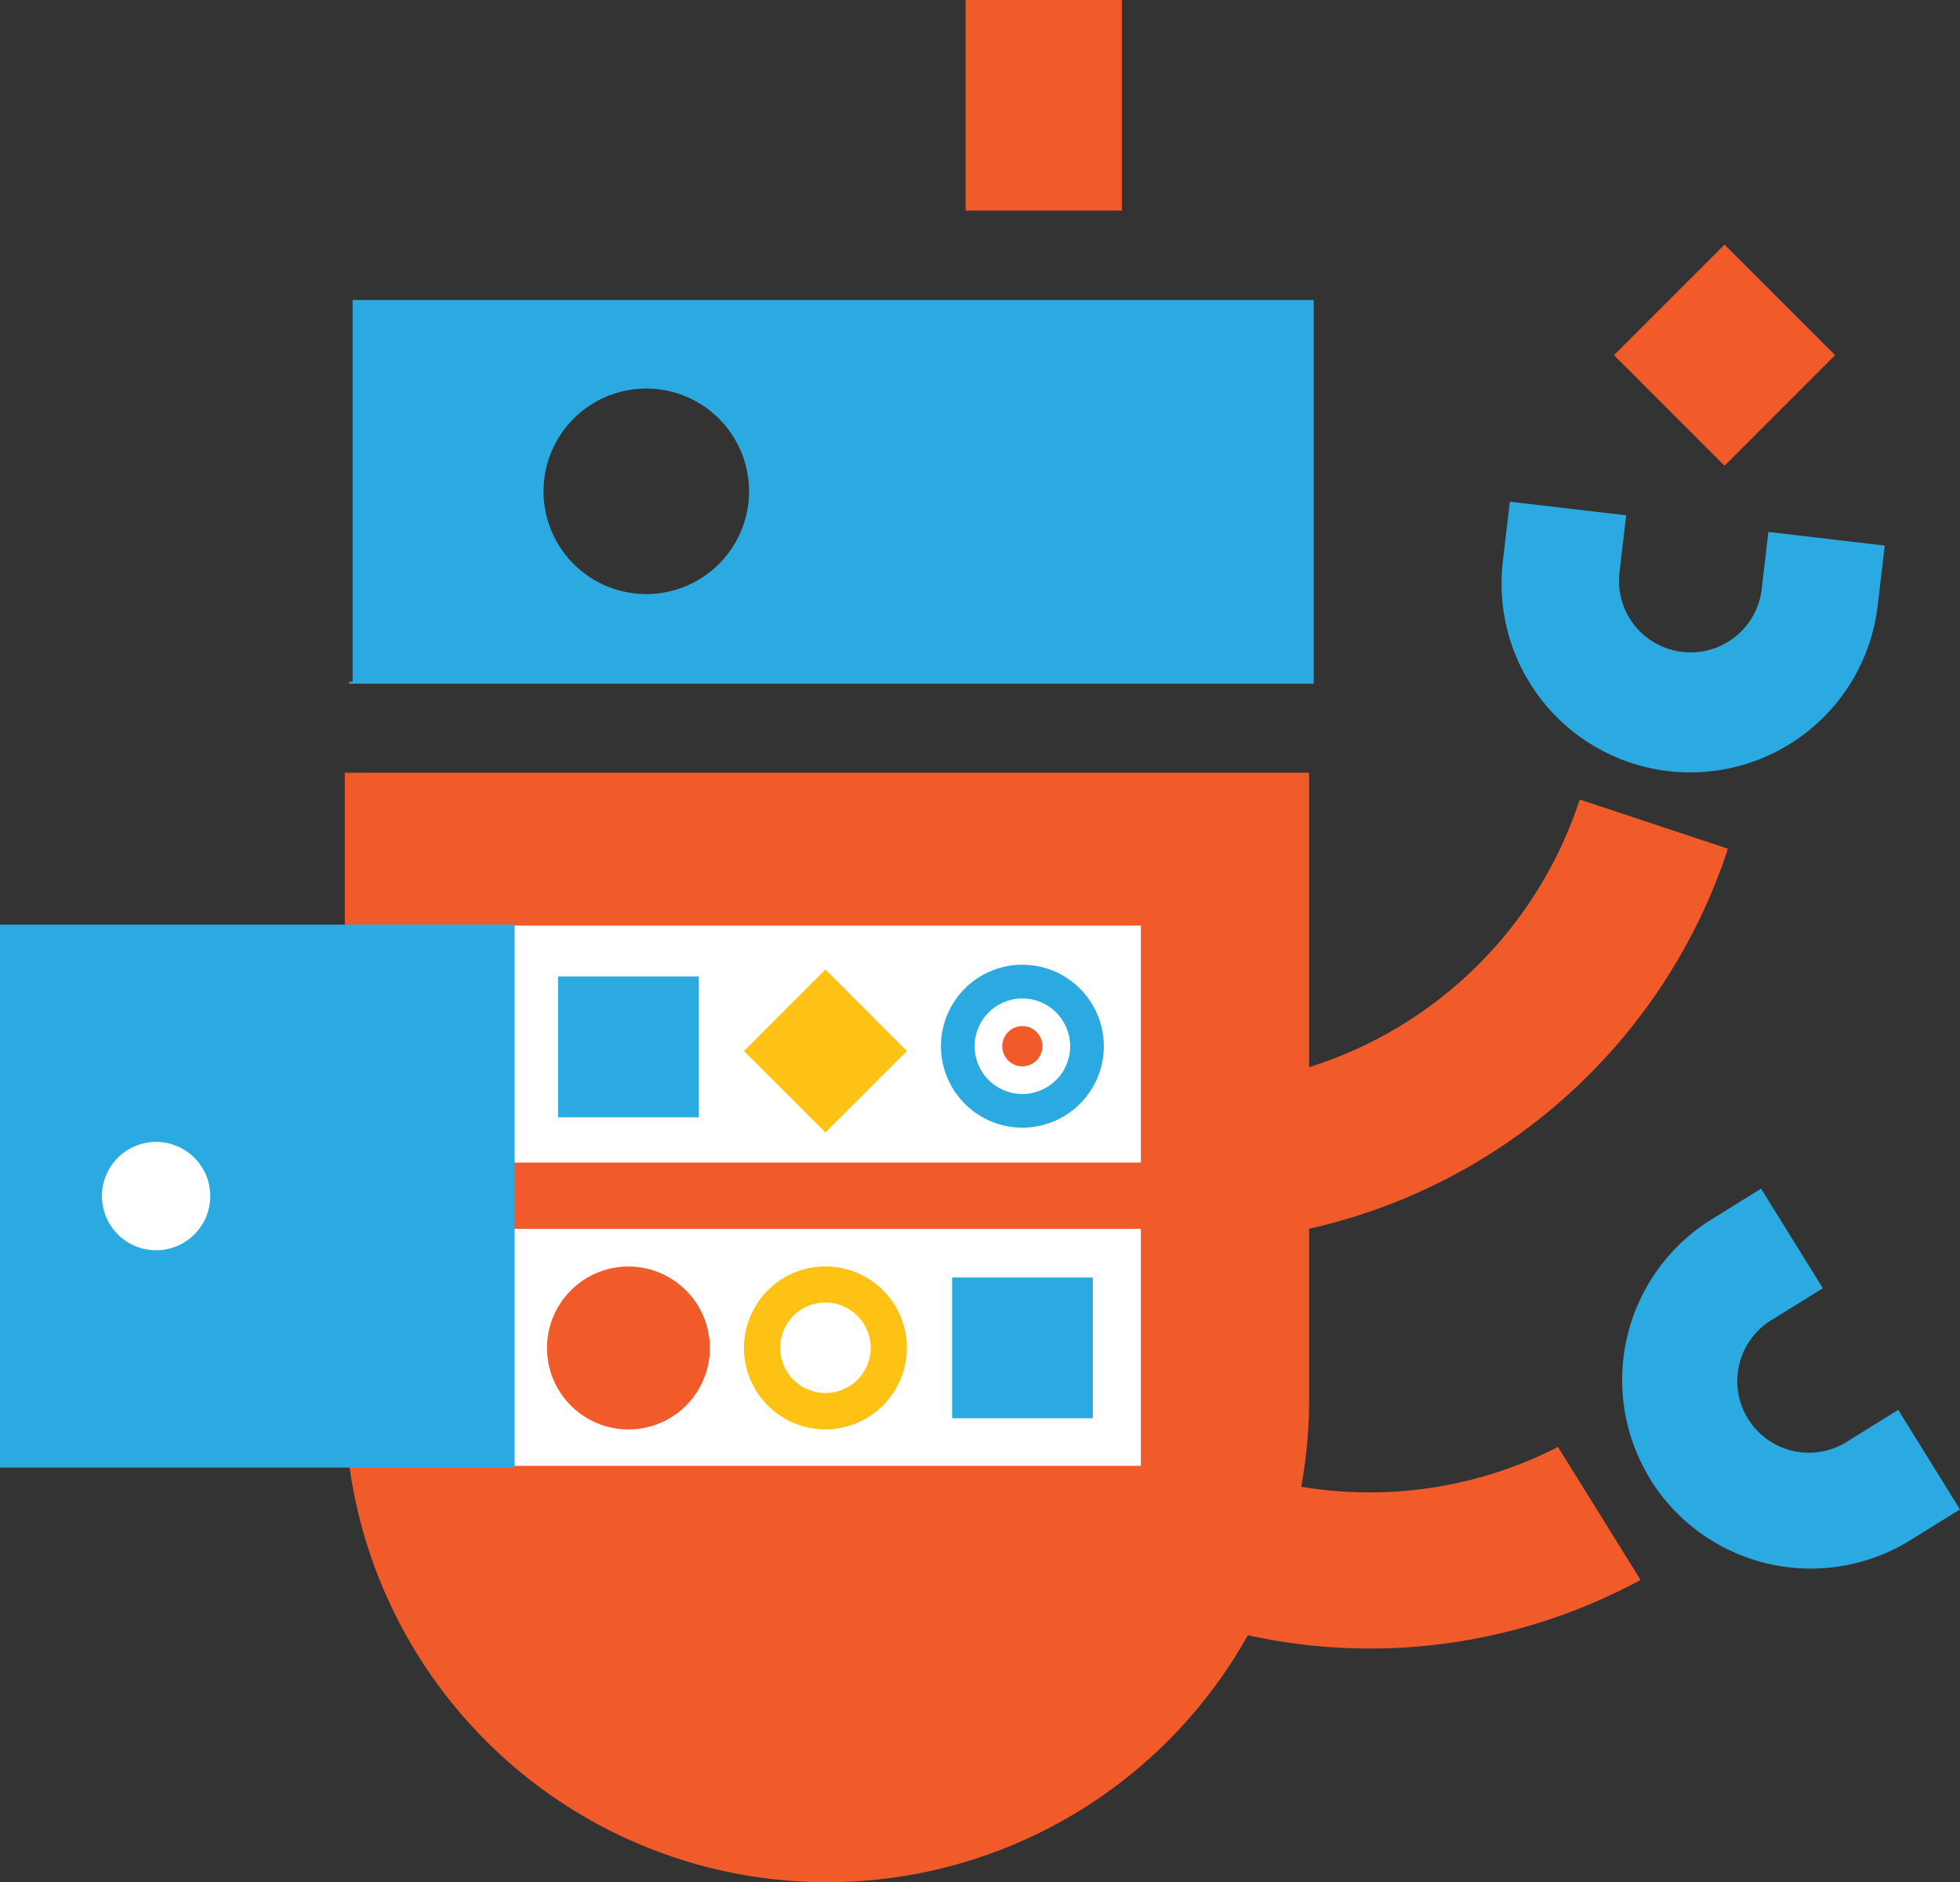 <svg id="icon-qbot-supplier" xmlns="http://www.w3.org/2000/svg" xmlns:xlink="http://www.w3.org/1999/xlink" width="78" height="74.886" viewBox="0 0 78 74.886">
  <rect x="0" y="0" width="78" height="74.886" fill="#333333" stroke="none"/>
  <defs>
    <clipPath id="clip-path">
      <rect id="Rectangle_2226" data-name="Rectangle 2226" width="78" height="74.886" fill="none"/>
    </clipPath>
  </defs>
  <g id="Group_22064" data-name="Group 22064" clip-path="url(#clip-path)">
    <path id="Path_19789" data-name="Path 19789" d="M38.442,86.126v24.956a19.187,19.187,0,0,0,38.374,0V86.126Z" transform="translate(-24.719 -55.381)" fill="#f15a29"/>
    <rect id="Rectangle_2221" data-name="Rectangle 2221" width="24.951" height="9.429" transform="translate(20.451 48.894)" fill="#fff"/>
    <rect id="Rectangle_2222" data-name="Rectangle 2222" width="24.951" height="9.429" transform="translate(20.451 36.827)" fill="#fff"/>
    <path id="Path_19790" data-name="Path 19790" d="M182.658,57.664l-4.631-.544-.27,2.316a2.85,2.85,0,0,1-5.661-.66l.273-2.317-4.63-.542-.271,2.314a7.51,7.51,0,1,0,14.917,1.75Z" transform="translate(-107.653 -35.956)" fill="#2baae1"/>
    <path id="Path_19791" data-name="Path 19791" d="M181.953,144.054a7.518,7.518,0,0,0,10.342,2.42l1.981-1.228-2.458-3.961-1.98,1.229a2.849,2.849,0,1,1-3-4.841l1.98-1.229-2.459-3.961-1.98,1.229a7.519,7.519,0,0,0-2.421,10.343" transform="translate(-116.276 -85.19)" fill="#2baae1"/>
    <rect id="Rectangle_2223" data-name="Rectangle 2223" width="6.216" height="8.379" transform="translate(38.429)" fill="#f15a29"/>
    <path id="Path_19792" data-name="Path 19792" d="M39.067,33.44V48.624H38.93v.082H77.314V33.44Zm11.686,11.7a4.089,4.089,0,1,1,4.089-4.088,4.09,4.09,0,0,1-4.089,4.088" transform="translate(-25.033 -21.503)" fill="#2baae1"/>
    <path id="Path_19793" data-name="Path 19793" d="M89.422,111.3l-3.242,3.239L82.938,111.3l3.242-3.244Z" transform="translate(-53.331 -69.482)" fill="#fec214"/>
    <path id="Path_19794" data-name="Path 19794" d="M188.727,31.654l-4.4,4.4-4.4-4.4,4.4-4.4Z" transform="translate(-115.697 -17.523)" fill="#f15a29"/>
    <path id="Path_19795" data-name="Path 19795" d="M111.735,142.385v5.6h-5.6v-5.6Z" transform="translate(-68.245 -91.557)" fill="#2baae1"/>
    <rect id="Rectangle_2224" data-name="Rectangle 2224" width="5.602" height="5.602" transform="translate(22.209 38.852)" fill="#2baae1"/>
    <path id="Path_19796" data-name="Path 19796" d="M86.183,147.637a3.242,3.242,0,1,1,3.241-3.242,3.247,3.247,0,0,1-3.241,3.242m0-5.048a1.8,1.8,0,1,0,1.8,1.805,1.807,1.807,0,0,0-1.8-1.805" transform="translate(-53.333 -90.765)" fill="#fec214"/>
    <path id="Path_19797" data-name="Path 19797" d="M67.464,144.4a3.241,3.241,0,1,1-3.24-3.242,3.245,3.245,0,0,1,3.24,3.242" transform="translate(-39.213 -90.766)" fill="#f15a29"/>
    <path id="Path_19798" data-name="Path 19798" d="M108.138,107.527a3.241,3.241,0,1,0,3.241,3.24,3.243,3.243,0,0,0-3.241-3.24m0,5.143a1.9,1.9,0,1,1,1.9-1.9,1.9,1.9,0,0,1-1.9,1.9" transform="translate(-67.451 -69.143)" fill="#2baae1"/>
    <path id="Path_19799" data-name="Path 19799" d="M113.337,115.167a.8.8,0,1,1-.8-.8.8.8,0,0,1,.8.8" transform="translate(-71.851 -73.541)" fill="#f15a29"/>
    <rect id="Rectangle_2225" data-name="Rectangle 2225" width="20.481" height="21.604" transform="translate(0 36.788)" fill="#2baae1"/>
    <path id="Path_19800" data-name="Path 19800" d="M152.748,89.125c-.015.04-.04.078-.054.12A16.543,16.543,0,0,1,139.759,100.3v6.281A22.787,22.787,0,0,0,158.595,91.2c.014-.041.018-.086.03-.126Z" transform="translate(-89.869 -57.31)" fill="#f15a29"/>
    <path id="Path_19801" data-name="Path 19801" d="M150.931,161.276a16.461,16.461,0,0,1-12.633.987V168.7a22.592,22.592,0,0,0,15.919-2.134Z" transform="translate(-88.929 -103.705)" fill="#f15a29"/>
    <path id="Path_19802" data-name="Path 19802" d="M15.674,129.434a2.155,2.155,0,1,1-2.154-2.157,2.154,2.154,0,0,1,2.154,2.157" transform="translate(-7.307 -81.843)" fill="#fff"/>
  </g>
</svg>
